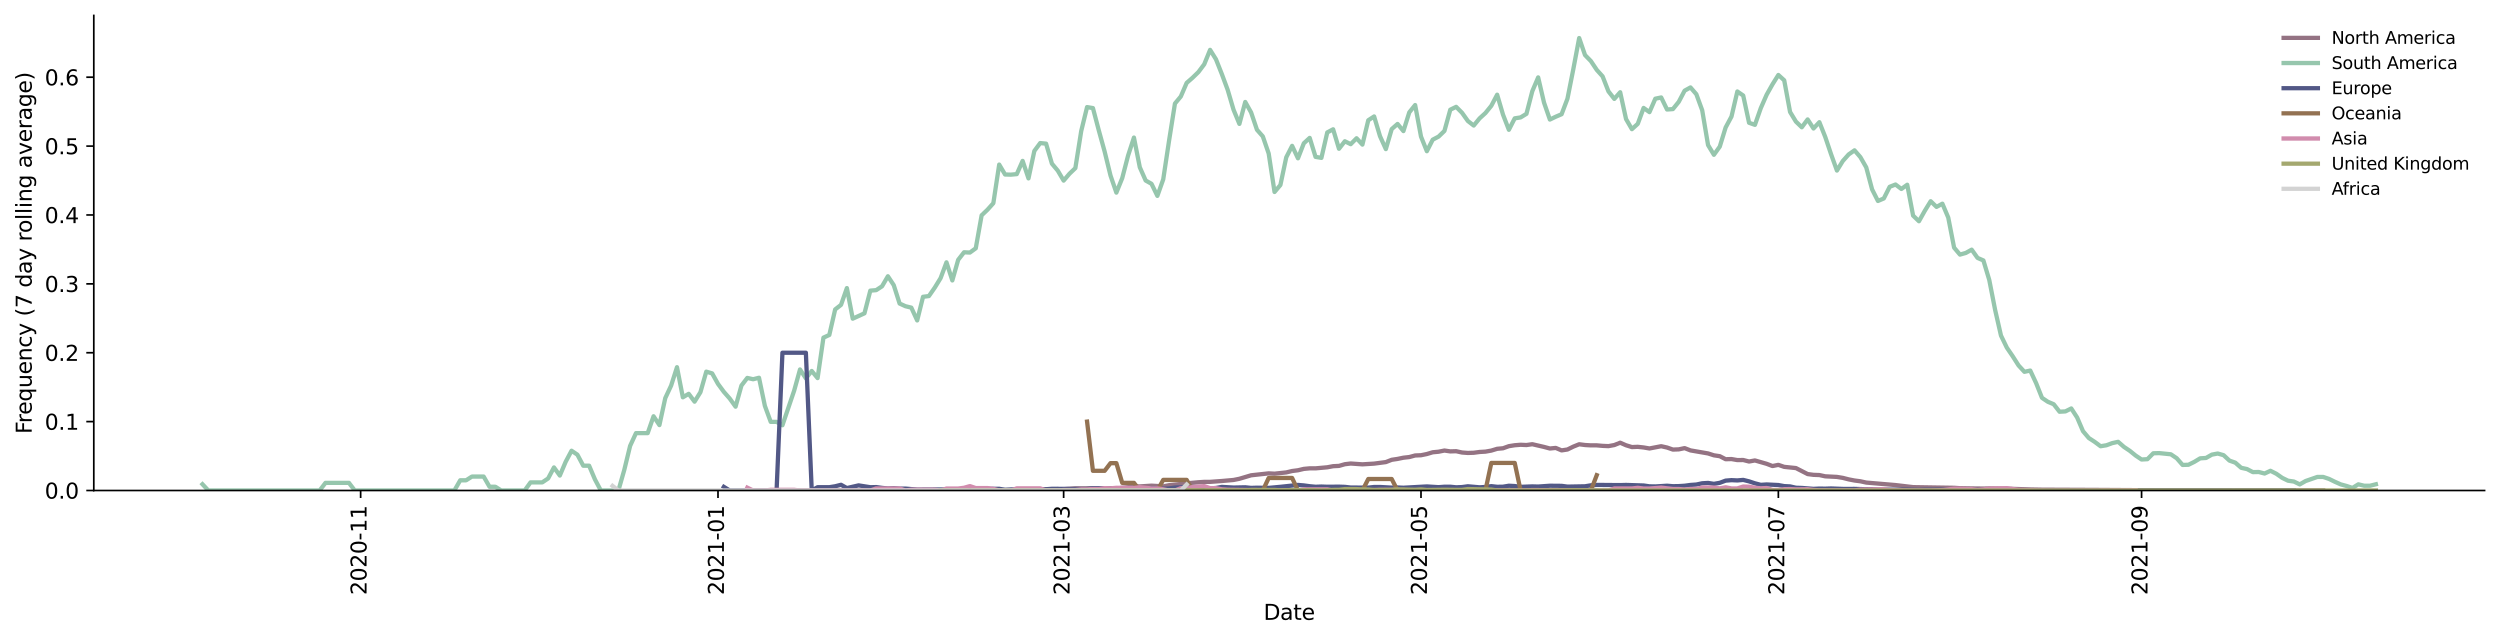 <?xml version="1.0" encoding="utf-8" standalone="no"?>
<!DOCTYPE svg PUBLIC "-//W3C//DTD SVG 1.1//EN"
  "http://www.w3.org/Graphics/SVG/1.1/DTD/svg11.dtd">
<svg height="298.621pt" version="1.1" viewBox="0 0 1166.981 298.621" width="1166.981pt" xmlns="http://www.w3.org/2000/svg" xmlns:xlink="http://www.w3.org/1999/xlink">
 <defs>
  <style type="text/css">*{stroke-linecap:butt;stroke-linejoin:round;}</style>
 </defs>
 <g id="figure_1">
  <g id="patch_1">
   <path d="M 0 298.621 
L 1166.981 298.621 
L 1166.981 0 
L 0 0 
z
" style="fill:#ffffff;"/>
  </g>
  <g id="axes_1">
   <g id="patch_2">
    <path d="M 43.781 228.96 
L 1159.781 228.96 
L 1159.781 7.2 
L 43.781 7.2 
z
" style="fill:#ffffff;"/>
   </g>
   <g id="matplotlib.axis_1">
    <g id="xtick_1">
     <g id="line2d_1">
      <defs>
       <path d="M 0 0 
L 0 3.5 
" id="md678915328" style="stroke:#000000;stroke-width:0.8;"/>
      </defs>
      <g>
       <use style="stroke:#000000;stroke-width:0.8;" x="168.343" xlink:href="#md678915328" y="228.96"/>
      </g>
     </g>
     <g id="text_1">
      <!-- 2020-11 -->
      <g transform="translate(171.103 277.743)rotate(-90)scale(0.1 -0.1)">
       <defs>
        <path d="M 1228 531 
L 3431 531 
L 3431 0 
L 469 0 
L 469 531 
Q 828 903 1448 1529 
Q 2069 2156 2228 2338 
Q 2531 2678 2651 2914 
Q 2772 3150 2772 3378 
Q 2772 3750 2511 3984 
Q 2250 4219 1831 4219 
Q 1534 4219 1204 4116 
Q 875 4013 500 3803 
L 500 4441 
Q 881 4594 1212 4672 
Q 1544 4750 1819 4750 
Q 2544 4750 2975 4387 
Q 3406 4025 3406 3419 
Q 3406 3131 3298 2873 
Q 3191 2616 2906 2266 
Q 2828 2175 2409 1742 
Q 1991 1309 1228 531 
z
" id="DejaVuSans-32" transform="scale(0.016)"/>
        <path d="M 2034 4250 
Q 1547 4250 1301 3770 
Q 1056 3291 1056 2328 
Q 1056 1369 1301 889 
Q 1547 409 2034 409 
Q 2525 409 2770 889 
Q 3016 1369 3016 2328 
Q 3016 3291 2770 3770 
Q 2525 4250 2034 4250 
z
M 2034 4750 
Q 2819 4750 3233 4129 
Q 3647 3509 3647 2328 
Q 3647 1150 3233 529 
Q 2819 -91 2034 -91 
Q 1250 -91 836 529 
Q 422 1150 422 2328 
Q 422 3509 836 4129 
Q 1250 4750 2034 4750 
z
" id="DejaVuSans-30" transform="scale(0.016)"/>
        <path d="M 313 2009 
L 1997 2009 
L 1997 1497 
L 313 1497 
L 313 2009 
z
" id="DejaVuSans-2d" transform="scale(0.016)"/>
        <path d="M 794 531 
L 1825 531 
L 1825 4091 
L 703 3866 
L 703 4441 
L 1819 4666 
L 2450 4666 
L 2450 531 
L 3481 531 
L 3481 0 
L 794 0 
L 794 531 
z
" id="DejaVuSans-31" transform="scale(0.016)"/>
       </defs>
       <use xlink:href="#DejaVuSans-32"/>
       <use x="63.623" xlink:href="#DejaVuSans-30"/>
       <use x="127.246" xlink:href="#DejaVuSans-32"/>
       <use x="190.869" xlink:href="#DejaVuSans-30"/>
       <use x="254.492" xlink:href="#DejaVuSans-2d"/>
       <use x="290.576" xlink:href="#DejaVuSans-31"/>
       <use x="354.199" xlink:href="#DejaVuSans-31"/>
      </g>
     </g>
    </g>
    <g id="xtick_2">
     <g id="line2d_2">
      <g>
       <use style="stroke:#000000;stroke-width:0.8;" x="335.155" xlink:href="#md678915328" y="228.96"/>
      </g>
     </g>
     <g id="text_2">
      <!-- 2021-01 -->
      <g transform="translate(337.915 277.743)rotate(-90)scale(0.1 -0.1)">
       <use xlink:href="#DejaVuSans-32"/>
       <use x="63.623" xlink:href="#DejaVuSans-30"/>
       <use x="127.246" xlink:href="#DejaVuSans-32"/>
       <use x="190.869" xlink:href="#DejaVuSans-31"/>
       <use x="254.492" xlink:href="#DejaVuSans-2d"/>
       <use x="290.576" xlink:href="#DejaVuSans-30"/>
       <use x="354.199" xlink:href="#DejaVuSans-31"/>
      </g>
     </g>
    </g>
    <g id="xtick_3">
     <g id="line2d_3">
      <g>
       <use style="stroke:#000000;stroke-width:0.8;" x="496.498" xlink:href="#md678915328" y="228.96"/>
      </g>
     </g>
     <g id="text_3">
      <!-- 2021-03 -->
      <g transform="translate(499.258 277.743)rotate(-90)scale(0.1 -0.1)">
       <defs>
        <path d="M 2597 2516 
Q 3050 2419 3304 2112 
Q 3559 1806 3559 1356 
Q 3559 666 3084 287 
Q 2609 -91 1734 -91 
Q 1441 -91 1130 -33 
Q 819 25 488 141 
L 488 750 
Q 750 597 1062 519 
Q 1375 441 1716 441 
Q 2309 441 2620 675 
Q 2931 909 2931 1356 
Q 2931 1769 2642 2001 
Q 2353 2234 1838 2234 
L 1294 2234 
L 1294 2753 
L 1863 2753 
Q 2328 2753 2575 2939 
Q 2822 3125 2822 3475 
Q 2822 3834 2567 4026 
Q 2313 4219 1838 4219 
Q 1578 4219 1281 4162 
Q 984 4106 628 3988 
L 628 4550 
Q 988 4650 1302 4700 
Q 1616 4750 1894 4750 
Q 2613 4750 3031 4423 
Q 3450 4097 3450 3541 
Q 3450 3153 3228 2886 
Q 3006 2619 2597 2516 
z
" id="DejaVuSans-33" transform="scale(0.016)"/>
       </defs>
       <use xlink:href="#DejaVuSans-32"/>
       <use x="63.623" xlink:href="#DejaVuSans-30"/>
       <use x="127.246" xlink:href="#DejaVuSans-32"/>
       <use x="190.869" xlink:href="#DejaVuSans-31"/>
       <use x="254.492" xlink:href="#DejaVuSans-2d"/>
       <use x="290.576" xlink:href="#DejaVuSans-30"/>
       <use x="354.199" xlink:href="#DejaVuSans-33"/>
      </g>
     </g>
    </g>
    <g id="xtick_4">
     <g id="line2d_4">
      <g>
       <use style="stroke:#000000;stroke-width:0.8;" x="663.31" xlink:href="#md678915328" y="228.96"/>
      </g>
     </g>
     <g id="text_4">
      <!-- 2021-05 -->
      <g transform="translate(666.07 277.743)rotate(-90)scale(0.1 -0.1)">
       <defs>
        <path d="M 691 4666 
L 3169 4666 
L 3169 4134 
L 1269 4134 
L 1269 2991 
Q 1406 3038 1543 3061 
Q 1681 3084 1819 3084 
Q 2600 3084 3056 2656 
Q 3513 2228 3513 1497 
Q 3513 744 3044 326 
Q 2575 -91 1722 -91 
Q 1428 -91 1123 -41 
Q 819 9 494 109 
L 494 744 
Q 775 591 1075 516 
Q 1375 441 1709 441 
Q 2250 441 2565 725 
Q 2881 1009 2881 1497 
Q 2881 1984 2565 2268 
Q 2250 2553 1709 2553 
Q 1456 2553 1204 2497 
Q 953 2441 691 2322 
L 691 4666 
z
" id="DejaVuSans-35" transform="scale(0.016)"/>
       </defs>
       <use xlink:href="#DejaVuSans-32"/>
       <use x="63.623" xlink:href="#DejaVuSans-30"/>
       <use x="127.246" xlink:href="#DejaVuSans-32"/>
       <use x="190.869" xlink:href="#DejaVuSans-31"/>
       <use x="254.492" xlink:href="#DejaVuSans-2d"/>
       <use x="290.576" xlink:href="#DejaVuSans-30"/>
       <use x="354.199" xlink:href="#DejaVuSans-35"/>
      </g>
     </g>
    </g>
    <g id="xtick_5">
     <g id="line2d_5">
      <g>
       <use style="stroke:#000000;stroke-width:0.8;" x="830.122" xlink:href="#md678915328" y="228.96"/>
      </g>
     </g>
     <g id="text_5">
      <!-- 2021-07 -->
      <g transform="translate(832.882 277.743)rotate(-90)scale(0.1 -0.1)">
       <defs>
        <path d="M 525 4666 
L 3525 4666 
L 3525 4397 
L 1831 0 
L 1172 0 
L 2766 4134 
L 525 4134 
L 525 4666 
z
" id="DejaVuSans-37" transform="scale(0.016)"/>
       </defs>
       <use xlink:href="#DejaVuSans-32"/>
       <use x="63.623" xlink:href="#DejaVuSans-30"/>
       <use x="127.246" xlink:href="#DejaVuSans-32"/>
       <use x="190.869" xlink:href="#DejaVuSans-31"/>
       <use x="254.492" xlink:href="#DejaVuSans-2d"/>
       <use x="290.576" xlink:href="#DejaVuSans-30"/>
       <use x="354.199" xlink:href="#DejaVuSans-37"/>
      </g>
     </g>
    </g>
    <g id="xtick_6">
     <g id="line2d_6">
      <g>
       <use style="stroke:#000000;stroke-width:0.8;" x="999.669" xlink:href="#md678915328" y="228.96"/>
      </g>
     </g>
     <g id="text_6">
      <!-- 2021-09 -->
      <g transform="translate(1002.428 277.743)rotate(-90)scale(0.1 -0.1)">
       <defs>
        <path d="M 703 97 
L 703 672 
Q 941 559 1184 500 
Q 1428 441 1663 441 
Q 2288 441 2617 861 
Q 2947 1281 2994 2138 
Q 2813 1869 2534 1725 
Q 2256 1581 1919 1581 
Q 1219 1581 811 2004 
Q 403 2428 403 3163 
Q 403 3881 828 4315 
Q 1253 4750 1959 4750 
Q 2769 4750 3195 4129 
Q 3622 3509 3622 2328 
Q 3622 1225 3098 567 
Q 2575 -91 1691 -91 
Q 1453 -91 1209 -44 
Q 966 3 703 97 
z
M 1959 2075 
Q 2384 2075 2632 2365 
Q 2881 2656 2881 3163 
Q 2881 3666 2632 3958 
Q 2384 4250 1959 4250 
Q 1534 4250 1286 3958 
Q 1038 3666 1038 3163 
Q 1038 2656 1286 2365 
Q 1534 2075 1959 2075 
z
" id="DejaVuSans-39" transform="scale(0.016)"/>
       </defs>
       <use xlink:href="#DejaVuSans-32"/>
       <use x="63.623" xlink:href="#DejaVuSans-30"/>
       <use x="127.246" xlink:href="#DejaVuSans-32"/>
       <use x="190.869" xlink:href="#DejaVuSans-31"/>
       <use x="254.492" xlink:href="#DejaVuSans-2d"/>
       <use x="290.576" xlink:href="#DejaVuSans-30"/>
       <use x="354.199" xlink:href="#DejaVuSans-39"/>
      </g>
     </g>
    </g>
    <g id="text_7">
     <!-- Date -->
     <g transform="translate(589.83 289.341)scale(0.1 -0.1)">
      <defs>
       <path d="M 1259 4147 
L 1259 519 
L 2022 519 
Q 2988 519 3436 956 
Q 3884 1394 3884 2338 
Q 3884 3275 3436 3711 
Q 2988 4147 2022 4147 
L 1259 4147 
z
M 628 4666 
L 1925 4666 
Q 3281 4666 3915 4102 
Q 4550 3538 4550 2338 
Q 4550 1131 3912 565 
Q 3275 0 1925 0 
L 628 0 
L 628 4666 
z
" id="DejaVuSans-44" transform="scale(0.016)"/>
       <path d="M 2194 1759 
Q 1497 1759 1228 1600 
Q 959 1441 959 1056 
Q 959 750 1161 570 
Q 1363 391 1709 391 
Q 2188 391 2477 730 
Q 2766 1069 2766 1631 
L 2766 1759 
L 2194 1759 
z
M 3341 1997 
L 3341 0 
L 2766 0 
L 2766 531 
Q 2569 213 2275 61 
Q 1981 -91 1556 -91 
Q 1019 -91 701 211 
Q 384 513 384 1019 
Q 384 1609 779 1909 
Q 1175 2209 1959 2209 
L 2766 2209 
L 2766 2266 
Q 2766 2663 2505 2880 
Q 2244 3097 1772 3097 
Q 1472 3097 1187 3025 
Q 903 2953 641 2809 
L 641 3341 
Q 956 3463 1253 3523 
Q 1550 3584 1831 3584 
Q 2591 3584 2966 3190 
Q 3341 2797 3341 1997 
z
" id="DejaVuSans-61" transform="scale(0.016)"/>
       <path d="M 1172 4494 
L 1172 3500 
L 2356 3500 
L 2356 3053 
L 1172 3053 
L 1172 1153 
Q 1172 725 1289 603 
Q 1406 481 1766 481 
L 2356 481 
L 2356 0 
L 1766 0 
Q 1100 0 847 248 
Q 594 497 594 1153 
L 594 3053 
L 172 3053 
L 172 3500 
L 594 3500 
L 594 4494 
L 1172 4494 
z
" id="DejaVuSans-74" transform="scale(0.016)"/>
       <path d="M 3597 1894 
L 3597 1613 
L 953 1613 
Q 991 1019 1311 708 
Q 1631 397 2203 397 
Q 2534 397 2845 478 
Q 3156 559 3463 722 
L 3463 178 
Q 3153 47 2828 -22 
Q 2503 -91 2169 -91 
Q 1331 -91 842 396 
Q 353 884 353 1716 
Q 353 2575 817 3079 
Q 1281 3584 2069 3584 
Q 2775 3584 3186 3129 
Q 3597 2675 3597 1894 
z
M 3022 2063 
Q 3016 2534 2758 2815 
Q 2500 3097 2075 3097 
Q 1594 3097 1305 2825 
Q 1016 2553 972 2059 
L 3022 2063 
z
" id="DejaVuSans-65" transform="scale(0.016)"/>
      </defs>
      <use xlink:href="#DejaVuSans-44"/>
      <use x="77.002" xlink:href="#DejaVuSans-61"/>
      <use x="138.281" xlink:href="#DejaVuSans-74"/>
      <use x="177.49" xlink:href="#DejaVuSans-65"/>
     </g>
    </g>
   </g>
   <g id="matplotlib.axis_2">
    <g id="ytick_1">
     <g id="line2d_7">
      <defs>
       <path d="M 0 0 
L -3.5 0 
" id="m280b6a09f1" style="stroke:#000000;stroke-width:0.8;"/>
      </defs>
      <g>
       <use style="stroke:#000000;stroke-width:0.8;" x="43.781" xlink:href="#m280b6a09f1" y="228.96"/>
      </g>
     </g>
     <g id="text_8">
      <!-- 0.0 -->
      <g transform="translate(20.878 232.759)scale(0.1 -0.1)">
       <defs>
        <path d="M 684 794 
L 1344 794 
L 1344 0 
L 684 0 
L 684 794 
z
" id="DejaVuSans-2e" transform="scale(0.016)"/>
       </defs>
       <use xlink:href="#DejaVuSans-30"/>
       <use x="63.623" xlink:href="#DejaVuSans-2e"/>
       <use x="95.41" xlink:href="#DejaVuSans-30"/>
      </g>
     </g>
    </g>
    <g id="ytick_2">
     <g id="line2d_8">
      <g>
       <use style="stroke:#000000;stroke-width:0.8;" x="43.781" xlink:href="#m280b6a09f1" y="196.807"/>
      </g>
     </g>
     <g id="text_9">
      <!-- 0.1 -->
      <g transform="translate(20.878 200.607)scale(0.1 -0.1)">
       <use xlink:href="#DejaVuSans-30"/>
       <use x="63.623" xlink:href="#DejaVuSans-2e"/>
       <use x="95.41" xlink:href="#DejaVuSans-31"/>
      </g>
     </g>
    </g>
    <g id="ytick_3">
     <g id="line2d_9">
      <g>
       <use style="stroke:#000000;stroke-width:0.8;" x="43.781" xlink:href="#m280b6a09f1" y="164.655"/>
      </g>
     </g>
     <g id="text_10">
      <!-- 0.2 -->
      <g transform="translate(20.878 168.454)scale(0.1 -0.1)">
       <use xlink:href="#DejaVuSans-30"/>
       <use x="63.623" xlink:href="#DejaVuSans-2e"/>
       <use x="95.41" xlink:href="#DejaVuSans-32"/>
      </g>
     </g>
    </g>
    <g id="ytick_4">
     <g id="line2d_10">
      <g>
       <use style="stroke:#000000;stroke-width:0.8;" x="43.781" xlink:href="#m280b6a09f1" y="132.502"/>
      </g>
     </g>
     <g id="text_11">
      <!-- 0.3 -->
      <g transform="translate(20.878 136.302)scale(0.1 -0.1)">
       <use xlink:href="#DejaVuSans-30"/>
       <use x="63.623" xlink:href="#DejaVuSans-2e"/>
       <use x="95.41" xlink:href="#DejaVuSans-33"/>
      </g>
     </g>
    </g>
    <g id="ytick_5">
     <g id="line2d_11">
      <g>
       <use style="stroke:#000000;stroke-width:0.8;" x="43.781" xlink:href="#m280b6a09f1" y="100.35"/>
      </g>
     </g>
     <g id="text_12">
      <!-- 0.4 -->
      <g transform="translate(20.878 104.149)scale(0.1 -0.1)">
       <defs>
        <path d="M 2419 4116 
L 825 1625 
L 2419 1625 
L 2419 4116 
z
M 2253 4666 
L 3047 4666 
L 3047 1625 
L 3713 1625 
L 3713 1100 
L 3047 1100 
L 3047 0 
L 2419 0 
L 2419 1100 
L 313 1100 
L 313 1709 
L 2253 4666 
z
" id="DejaVuSans-34" transform="scale(0.016)"/>
       </defs>
       <use xlink:href="#DejaVuSans-30"/>
       <use x="63.623" xlink:href="#DejaVuSans-2e"/>
       <use x="95.41" xlink:href="#DejaVuSans-34"/>
      </g>
     </g>
    </g>
    <g id="ytick_6">
     <g id="line2d_12">
      <g>
       <use style="stroke:#000000;stroke-width:0.8;" x="43.781" xlink:href="#m280b6a09f1" y="68.197"/>
      </g>
     </g>
     <g id="text_13">
      <!-- 0.5 -->
      <g transform="translate(20.878 71.997)scale(0.1 -0.1)">
       <use xlink:href="#DejaVuSans-30"/>
       <use x="63.623" xlink:href="#DejaVuSans-2e"/>
       <use x="95.41" xlink:href="#DejaVuSans-35"/>
      </g>
     </g>
    </g>
    <g id="ytick_7">
     <g id="line2d_13">
      <g>
       <use style="stroke:#000000;stroke-width:0.8;" x="43.781" xlink:href="#m280b6a09f1" y="36.045"/>
      </g>
     </g>
     <g id="text_14">
      <!-- 0.6 -->
      <g transform="translate(20.878 39.844)scale(0.1 -0.1)">
       <defs>
        <path d="M 2113 2584 
Q 1688 2584 1439 2293 
Q 1191 2003 1191 1497 
Q 1191 994 1439 701 
Q 1688 409 2113 409 
Q 2538 409 2786 701 
Q 3034 994 3034 1497 
Q 3034 2003 2786 2293 
Q 2538 2584 2113 2584 
z
M 3366 4563 
L 3366 3988 
Q 3128 4100 2886 4159 
Q 2644 4219 2406 4219 
Q 1781 4219 1451 3797 
Q 1122 3375 1075 2522 
Q 1259 2794 1537 2939 
Q 1816 3084 2150 3084 
Q 2853 3084 3261 2657 
Q 3669 2231 3669 1497 
Q 3669 778 3244 343 
Q 2819 -91 2113 -91 
Q 1303 -91 875 529 
Q 447 1150 447 2328 
Q 447 3434 972 4092 
Q 1497 4750 2381 4750 
Q 2619 4750 2861 4703 
Q 3103 4656 3366 4563 
z
" id="DejaVuSans-36" transform="scale(0.016)"/>
       </defs>
       <use xlink:href="#DejaVuSans-30"/>
       <use x="63.623" xlink:href="#DejaVuSans-2e"/>
       <use x="95.41" xlink:href="#DejaVuSans-36"/>
      </g>
     </g>
    </g>
    <g id="text_15">
     <!-- Frequency (7 day rolling average) -->
     <g transform="translate(14.798 202.529)rotate(-90)scale(0.1 -0.1)">
      <defs>
       <path d="M 628 4666 
L 3309 4666 
L 3309 4134 
L 1259 4134 
L 1259 2759 
L 3109 2759 
L 3109 2228 
L 1259 2228 
L 1259 0 
L 628 0 
L 628 4666 
z
" id="DejaVuSans-46" transform="scale(0.016)"/>
       <path d="M 2631 2963 
Q 2534 3019 2420 3045 
Q 2306 3072 2169 3072 
Q 1681 3072 1420 2755 
Q 1159 2438 1159 1844 
L 1159 0 
L 581 0 
L 581 3500 
L 1159 3500 
L 1159 2956 
Q 1341 3275 1631 3429 
Q 1922 3584 2338 3584 
Q 2397 3584 2469 3576 
Q 2541 3569 2628 3553 
L 2631 2963 
z
" id="DejaVuSans-72" transform="scale(0.016)"/>
       <path d="M 947 1747 
Q 947 1113 1208 752 
Q 1469 391 1925 391 
Q 2381 391 2643 752 
Q 2906 1113 2906 1747 
Q 2906 2381 2643 2742 
Q 2381 3103 1925 3103 
Q 1469 3103 1208 2742 
Q 947 2381 947 1747 
z
M 2906 525 
Q 2725 213 2448 61 
Q 2172 -91 1784 -91 
Q 1150 -91 751 415 
Q 353 922 353 1747 
Q 353 2572 751 3078 
Q 1150 3584 1784 3584 
Q 2172 3584 2448 3432 
Q 2725 3281 2906 2969 
L 2906 3500 
L 3481 3500 
L 3481 -1331 
L 2906 -1331 
L 2906 525 
z
" id="DejaVuSans-71" transform="scale(0.016)"/>
       <path d="M 544 1381 
L 544 3500 
L 1119 3500 
L 1119 1403 
Q 1119 906 1312 657 
Q 1506 409 1894 409 
Q 2359 409 2629 706 
Q 2900 1003 2900 1516 
L 2900 3500 
L 3475 3500 
L 3475 0 
L 2900 0 
L 2900 538 
Q 2691 219 2414 64 
Q 2138 -91 1772 -91 
Q 1169 -91 856 284 
Q 544 659 544 1381 
z
M 1991 3584 
L 1991 3584 
z
" id="DejaVuSans-75" transform="scale(0.016)"/>
       <path d="M 3513 2113 
L 3513 0 
L 2938 0 
L 2938 2094 
Q 2938 2591 2744 2837 
Q 2550 3084 2163 3084 
Q 1697 3084 1428 2787 
Q 1159 2491 1159 1978 
L 1159 0 
L 581 0 
L 581 3500 
L 1159 3500 
L 1159 2956 
Q 1366 3272 1645 3428 
Q 1925 3584 2291 3584 
Q 2894 3584 3203 3211 
Q 3513 2838 3513 2113 
z
" id="DejaVuSans-6e" transform="scale(0.016)"/>
       <path d="M 3122 3366 
L 3122 2828 
Q 2878 2963 2633 3030 
Q 2388 3097 2138 3097 
Q 1578 3097 1268 2742 
Q 959 2388 959 1747 
Q 959 1106 1268 751 
Q 1578 397 2138 397 
Q 2388 397 2633 464 
Q 2878 531 3122 666 
L 3122 134 
Q 2881 22 2623 -34 
Q 2366 -91 2075 -91 
Q 1284 -91 818 406 
Q 353 903 353 1747 
Q 353 2603 823 3093 
Q 1294 3584 2113 3584 
Q 2378 3584 2631 3529 
Q 2884 3475 3122 3366 
z
" id="DejaVuSans-63" transform="scale(0.016)"/>
       <path d="M 2059 -325 
Q 1816 -950 1584 -1140 
Q 1353 -1331 966 -1331 
L 506 -1331 
L 506 -850 
L 844 -850 
Q 1081 -850 1212 -737 
Q 1344 -625 1503 -206 
L 1606 56 
L 191 3500 
L 800 3500 
L 1894 763 
L 2988 3500 
L 3597 3500 
L 2059 -325 
z
" id="DejaVuSans-79" transform="scale(0.016)"/>
       <path id="DejaVuSans-20" transform="scale(0.016)"/>
       <path d="M 1984 4856 
Q 1566 4138 1362 3434 
Q 1159 2731 1159 2009 
Q 1159 1288 1364 580 
Q 1569 -128 1984 -844 
L 1484 -844 
Q 1016 -109 783 600 
Q 550 1309 550 2009 
Q 550 2706 781 3412 
Q 1013 4119 1484 4856 
L 1984 4856 
z
" id="DejaVuSans-28" transform="scale(0.016)"/>
       <path d="M 2906 2969 
L 2906 4863 
L 3481 4863 
L 3481 0 
L 2906 0 
L 2906 525 
Q 2725 213 2448 61 
Q 2172 -91 1784 -91 
Q 1150 -91 751 415 
Q 353 922 353 1747 
Q 353 2572 751 3078 
Q 1150 3584 1784 3584 
Q 2172 3584 2448 3432 
Q 2725 3281 2906 2969 
z
M 947 1747 
Q 947 1113 1208 752 
Q 1469 391 1925 391 
Q 2381 391 2643 752 
Q 2906 1113 2906 1747 
Q 2906 2381 2643 2742 
Q 2381 3103 1925 3103 
Q 1469 3103 1208 2742 
Q 947 2381 947 1747 
z
" id="DejaVuSans-64" transform="scale(0.016)"/>
       <path d="M 1959 3097 
Q 1497 3097 1228 2736 
Q 959 2375 959 1747 
Q 959 1119 1226 758 
Q 1494 397 1959 397 
Q 2419 397 2687 759 
Q 2956 1122 2956 1747 
Q 2956 2369 2687 2733 
Q 2419 3097 1959 3097 
z
M 1959 3584 
Q 2709 3584 3137 3096 
Q 3566 2609 3566 1747 
Q 3566 888 3137 398 
Q 2709 -91 1959 -91 
Q 1206 -91 779 398 
Q 353 888 353 1747 
Q 353 2609 779 3096 
Q 1206 3584 1959 3584 
z
" id="DejaVuSans-6f" transform="scale(0.016)"/>
       <path d="M 603 4863 
L 1178 4863 
L 1178 0 
L 603 0 
L 603 4863 
z
" id="DejaVuSans-6c" transform="scale(0.016)"/>
       <path d="M 603 3500 
L 1178 3500 
L 1178 0 
L 603 0 
L 603 3500 
z
M 603 4863 
L 1178 4863 
L 1178 4134 
L 603 4134 
L 603 4863 
z
" id="DejaVuSans-69" transform="scale(0.016)"/>
       <path d="M 2906 1791 
Q 2906 2416 2648 2759 
Q 2391 3103 1925 3103 
Q 1463 3103 1205 2759 
Q 947 2416 947 1791 
Q 947 1169 1205 825 
Q 1463 481 1925 481 
Q 2391 481 2648 825 
Q 2906 1169 2906 1791 
z
M 3481 434 
Q 3481 -459 3084 -895 
Q 2688 -1331 1869 -1331 
Q 1566 -1331 1297 -1286 
Q 1028 -1241 775 -1147 
L 775 -588 
Q 1028 -725 1275 -790 
Q 1522 -856 1778 -856 
Q 2344 -856 2625 -561 
Q 2906 -266 2906 331 
L 2906 616 
Q 2728 306 2450 153 
Q 2172 0 1784 0 
Q 1141 0 747 490 
Q 353 981 353 1791 
Q 353 2603 747 3093 
Q 1141 3584 1784 3584 
Q 2172 3584 2450 3431 
Q 2728 3278 2906 2969 
L 2906 3500 
L 3481 3500 
L 3481 434 
z
" id="DejaVuSans-67" transform="scale(0.016)"/>
       <path d="M 191 3500 
L 800 3500 
L 1894 563 
L 2988 3500 
L 3597 3500 
L 2284 0 
L 1503 0 
L 191 3500 
z
" id="DejaVuSans-76" transform="scale(0.016)"/>
       <path d="M 513 4856 
L 1013 4856 
Q 1481 4119 1714 3412 
Q 1947 2706 1947 2009 
Q 1947 1309 1714 600 
Q 1481 -109 1013 -844 
L 513 -844 
Q 928 -128 1133 580 
Q 1338 1288 1338 2009 
Q 1338 2731 1133 3434 
Q 928 4138 513 4856 
z
" id="DejaVuSans-29" transform="scale(0.016)"/>
      </defs>
      <use xlink:href="#DejaVuSans-46"/>
      <use x="50.27" xlink:href="#DejaVuSans-72"/>
      <use x="89.133" xlink:href="#DejaVuSans-65"/>
      <use x="150.656" xlink:href="#DejaVuSans-71"/>
      <use x="214.133" xlink:href="#DejaVuSans-75"/>
      <use x="277.512" xlink:href="#DejaVuSans-65"/>
      <use x="339.035" xlink:href="#DejaVuSans-6e"/>
      <use x="402.414" xlink:href="#DejaVuSans-63"/>
      <use x="457.395" xlink:href="#DejaVuSans-79"/>
      <use x="516.574" xlink:href="#DejaVuSans-20"/>
      <use x="548.361" xlink:href="#DejaVuSans-28"/>
      <use x="587.375" xlink:href="#DejaVuSans-37"/>
      <use x="650.998" xlink:href="#DejaVuSans-20"/>
      <use x="682.785" xlink:href="#DejaVuSans-64"/>
      <use x="746.262" xlink:href="#DejaVuSans-61"/>
      <use x="807.541" xlink:href="#DejaVuSans-79"/>
      <use x="866.721" xlink:href="#DejaVuSans-20"/>
      <use x="898.508" xlink:href="#DejaVuSans-72"/>
      <use x="937.371" xlink:href="#DejaVuSans-6f"/>
      <use x="998.553" xlink:href="#DejaVuSans-6c"/>
      <use x="1026.336" xlink:href="#DejaVuSans-6c"/>
      <use x="1054.119" xlink:href="#DejaVuSans-69"/>
      <use x="1081.902" xlink:href="#DejaVuSans-6e"/>
      <use x="1145.281" xlink:href="#DejaVuSans-67"/>
      <use x="1208.758" xlink:href="#DejaVuSans-20"/>
      <use x="1240.545" xlink:href="#DejaVuSans-61"/>
      <use x="1301.824" xlink:href="#DejaVuSans-76"/>
      <use x="1361.004" xlink:href="#DejaVuSans-65"/>
      <use x="1422.527" xlink:href="#DejaVuSans-72"/>
      <use x="1463.641" xlink:href="#DejaVuSans-61"/>
      <use x="1524.92" xlink:href="#DejaVuSans-67"/>
      <use x="1588.396" xlink:href="#DejaVuSans-65"/>
      <use x="1649.92" xlink:href="#DejaVuSans-29"/>
     </g>
    </g>
   </g>
   <g id="line2d_14">
    <path clip-path="url(#pdae4ab37bc)" d="M 367.971 228.873 
L 376.175 228.96 
L 381.644 228.865 
L 389.848 228.805 
L 395.317 228.9 
L 406.256 228.935 
L 417.194 228.911 
L 428.133 228.937 
L 450.01 228.807 
L 455.479 228.847 
L 460.948 228.811 
L 480.09 228.725 
L 485.56 228.494 
L 491.029 228.43 
L 493.764 228.302 
L 496.498 228.353 
L 501.967 227.949 
L 510.171 227.932 
L 515.641 228.137 
L 518.375 227.995 
L 521.11 227.996 
L 526.579 227.407 
L 529.314 226.985 
L 532.048 227.054 
L 537.518 226.703 
L 542.987 227.022 
L 545.721 226.49 
L 553.925 225.625 
L 559.395 225.112 
L 562.129 224.938 
L 564.864 224.931 
L 570.333 224.529 
L 575.802 224.045 
L 578.537 223.495 
L 584.006 221.863 
L 592.21 220.964 
L 594.945 221.11 
L 600.414 220.522 
L 603.149 219.868 
L 605.883 219.519 
L 608.618 218.875 
L 611.352 218.618 
L 614.087 218.623 
L 619.556 218.13 
L 622.291 217.615 
L 625.026 217.479 
L 627.76 216.697 
L 630.495 216.365 
L 635.964 216.749 
L 641.433 216.413 
L 646.903 215.696 
L 649.637 214.631 
L 652.372 214.22 
L 655.106 213.655 
L 657.841 213.35 
L 660.576 212.611 
L 663.31 212.498 
L 666.045 211.938 
L 668.78 211.117 
L 671.514 210.86 
L 674.249 210.304 
L 676.983 210.706 
L 679.718 210.624 
L 682.453 211.225 
L 685.187 211.433 
L 687.922 211.344 
L 690.657 210.98 
L 693.391 210.821 
L 696.126 210.33 
L 698.86 209.503 
L 701.595 209.247 
L 704.33 208.27 
L 707.064 207.836 
L 709.799 207.617 
L 712.534 207.74 
L 715.268 207.357 
L 720.737 208.624 
L 723.472 209.357 
L 726.207 209.091 
L 728.941 210.242 
L 731.676 209.823 
L 734.411 208.482 
L 737.145 207.376 
L 739.88 207.732 
L 742.614 207.891 
L 745.349 207.886 
L 748.084 208.13 
L 750.818 208.249 
L 753.553 207.742 
L 756.287 206.65 
L 759.022 207.849 
L 761.757 208.689 
L 764.491 208.575 
L 767.226 208.872 
L 769.961 209.342 
L 775.43 208.289 
L 778.164 208.903 
L 780.899 209.857 
L 783.634 209.758 
L 786.368 209.182 
L 789.103 210.244 
L 797.307 211.661 
L 800.041 212.54 
L 802.776 212.948 
L 805.511 214.358 
L 808.245 214.285 
L 810.98 214.762 
L 813.715 214.732 
L 816.449 215.431 
L 819.184 214.934 
L 824.653 216.505 
L 827.388 217.546 
L 830.122 216.992 
L 832.857 217.926 
L 838.326 218.494 
L 843.795 221.293 
L 846.53 221.651 
L 849.265 221.75 
L 851.999 222.342 
L 857.469 222.62 
L 860.203 223.07 
L 862.938 223.766 
L 865.672 224.299 
L 868.407 224.656 
L 871.142 225.262 
L 884.815 226.425 
L 893.019 227.39 
L 912.161 227.699 
L 914.896 227.884 
L 920.365 227.987 
L 925.834 228.05 
L 928.569 227.992 
L 934.038 228.086 
L 939.507 228.192 
L 947.711 228.465 
L 953.18 228.566 
L 977.792 228.674 
L 1010.608 228.873 
L 1024.281 228.861 
L 1040.688 228.913 
L 1048.892 228.884 
L 1084.442 228.877 
L 1084.442 228.877 
" style="fill:none;stroke:#947383;stroke-linecap:square;stroke-width:2;"/>
   </g>
   <g id="line2d_15">
    <path clip-path="url(#pdae4ab37bc)" d="M 94.509 226.037 
L 97.243 228.96 
L 149.201 228.96 
L 151.936 225.387 
L 162.874 225.387 
L 165.609 228.96 
L 212.097 228.96 
L 214.832 224.197 
L 217.567 224.197 
L 220.301 222.459 
L 225.77 222.459 
L 228.505 227.222 
L 231.24 227.222 
L 233.974 228.96 
L 244.913 228.96 
L 247.647 225.177 
L 253.117 225.177 
L 255.851 223.34 
L 258.586 218.196 
L 261.321 221.978 
L 264.055 215.548 
L 266.79 210.403 
L 269.524 212.241 
L 272.259 217.385 
L 274.994 217.385 
L 277.728 223.816 
L 280.463 228.96 
L 288.667 228.96 
L 291.401 219.383 
L 294.136 208.129 
L 296.871 202.175 
L 302.34 202.175 
L 305.075 194.314 
L 307.809 198.422 
L 310.544 185.827 
L 313.278 179.981 
L 316.013 171.407 
L 318.748 185.461 
L 321.482 183.837 
L 324.217 187.487 
L 326.952 183.081 
L 329.686 173.482 
L 332.421 174.294 
L 335.155 179.205 
L 337.89 182.921 
L 340.625 186.028 
L 343.359 189.827 
L 346.094 179.977 
L 348.829 176.415 
L 351.563 177.028 
L 354.298 176.331 
L 357.032 189.444 
L 359.767 196.92 
L 362.502 196.92 
L 365.236 198.502 
L 370.706 182.354 
L 373.44 172.461 
L 376.175 176.625 
L 378.909 173.167 
L 381.644 176.485 
L 384.379 157.603 
L 387.113 156.367 
L 389.848 144.44 
L 392.583 142.31 
L 395.317 134.48 
L 398.052 148.751 
L 403.521 146.257 
L 406.256 135.67 
L 408.99 135.435 
L 411.725 133.645 
L 414.46 128.96 
L 417.194 133.103 
L 419.929 141.687 
L 422.663 142.938 
L 425.398 143.604 
L 428.133 149.575 
L 430.867 138.541 
L 433.602 138.197 
L 436.337 134.267 
L 439.071 129.808 
L 441.806 122.459 
L 444.54 130.903 
L 447.275 121.277 
L 450.01 117.765 
L 452.744 117.892 
L 455.479 115.895 
L 458.213 100.515 
L 460.948 97.901 
L 463.683 94.851 
L 466.417 76.822 
L 469.152 81.452 
L 471.887 81.528 
L 474.621 81.274 
L 477.356 75.102 
L 480.09 83.268 
L 482.825 70.463 
L 485.56 66.784 
L 488.294 67.052 
L 491.029 76.399 
L 493.764 79.659 
L 496.498 84.301 
L 499.233 81.089 
L 501.967 78.467 
L 504.702 61.179 
L 507.437 49.99 
L 510.171 50.457 
L 512.906 60.85 
L 515.641 70.766 
L 518.375 81.937 
L 521.11 89.906 
L 523.844 83.16 
L 526.579 72.625 
L 529.314 64.217 
L 532.048 78.081 
L 534.783 84.264 
L 537.518 85.8 
L 540.252 91.431 
L 542.987 83.721 
L 545.721 65.594 
L 548.456 48.334 
L 551.191 45.042 
L 553.925 38.696 
L 556.66 36.308 
L 559.395 33.651 
L 562.129 30 
L 564.864 23.277 
L 567.598 27.658 
L 570.333 34.551 
L 573.068 41.935 
L 575.802 51.203 
L 578.537 57.83 
L 581.272 47.601 
L 584.006 52.486 
L 586.741 60.574 
L 589.475 63.677 
L 592.21 71.654 
L 594.945 89.605 
L 597.679 86.362 
L 600.414 73.438 
L 603.149 68.086 
L 605.883 73.898 
L 608.618 66.879 
L 611.352 64.37 
L 614.087 73.228 
L 616.822 73.692 
L 619.556 61.817 
L 622.291 60.354 
L 625.026 69.445 
L 627.76 65.947 
L 630.495 67.299 
L 633.229 64.54 
L 635.964 67.491 
L 638.699 56.139 
L 641.433 54.359 
L 644.168 63.554 
L 646.903 69.599 
L 649.637 60.254 
L 652.372 57.864 
L 655.106 61.187 
L 657.841 52.445 
L 660.576 49.042 
L 663.31 63.748 
L 666.045 70.578 
L 668.78 65.204 
L 671.514 63.769 
L 674.249 61.118 
L 676.983 51.207 
L 679.718 49.879 
L 682.453 52.631 
L 685.187 56.48 
L 687.922 58.602 
L 690.657 55.256 
L 693.391 52.76 
L 696.126 49.395 
L 698.86 44.205 
L 701.595 53.515 
L 704.33 60.582 
L 707.064 55.243 
L 709.799 54.81 
L 712.534 53.137 
L 715.268 42.566 
L 718.003 36.135 
L 720.737 47.905 
L 723.472 55.806 
L 726.207 54.485 
L 728.941 53.321 
L 731.676 46.085 
L 734.411 32.285 
L 737.145 17.76 
L 739.88 25.72 
L 742.614 28.513 
L 745.349 32.613 
L 748.084 35.654 
L 750.818 42.66 
L 753.553 46.163 
L 756.287 43.055 
L 759.022 55.567 
L 761.757 60.292 
L 764.491 57.812 
L 767.226 50.391 
L 769.961 52.336 
L 772.695 46.069 
L 775.43 45.496 
L 778.164 51.12 
L 780.899 50.916 
L 783.634 47.527 
L 786.368 42.324 
L 789.103 40.816 
L 791.838 43.981 
L 794.572 51.468 
L 797.307 67.714 
L 800.041 72.25 
L 802.776 68.438 
L 805.511 59.513 
L 808.245 54.4 
L 810.98 42.705 
L 813.715 44.594 
L 816.449 57.308 
L 819.184 58.274 
L 821.918 50.484 
L 824.653 44.227 
L 827.388 39.36 
L 830.122 34.999 
L 832.857 37.484 
L 835.592 52.264 
L 838.326 56.768 
L 841.061 59.404 
L 843.795 55.752 
L 846.53 59.98 
L 849.265 57.033 
L 851.999 63.89 
L 854.734 72.001 
L 857.469 79.611 
L 860.203 75.157 
L 862.938 72.09 
L 865.672 70.18 
L 868.407 73.346 
L 871.142 78.13 
L 873.876 88.398 
L 876.611 93.808 
L 879.346 92.635 
L 882.08 87.2 
L 884.815 86.132 
L 887.549 88.208 
L 890.284 86.241 
L 893.019 100.641 
L 895.753 103.275 
L 898.488 98.391 
L 901.223 93.934 
L 903.957 96.573 
L 906.692 95.084 
L 909.426 101.552 
L 912.161 115.602 
L 914.896 118.843 
L 917.63 118.068 
L 920.365 116.545 
L 923.1 120.386 
L 925.834 121.574 
L 928.569 130.669 
L 931.303 144.638 
L 934.038 156.633 
L 936.773 162.276 
L 939.507 166.286 
L 942.242 170.582 
L 944.977 173.558 
L 947.711 172.974 
L 950.446 178.843 
L 953.18 185.701 
L 955.915 187.541 
L 958.65 188.692 
L 961.384 192.197 
L 964.119 192.038 
L 966.854 190.668 
L 969.588 194.881 
L 972.323 201.258 
L 975.057 204.481 
L 977.792 206.262 
L 980.527 208.299 
L 983.261 207.845 
L 985.996 206.839 
L 988.731 206.239 
L 991.465 208.622 
L 994.2 210.459 
L 996.934 212.671 
L 999.669 214.493 
L 1002.404 214.34 
L 1005.138 211.588 
L 1007.873 211.507 
L 1013.342 212.061 
L 1016.077 213.91 
L 1018.811 217.027 
L 1021.546 216.95 
L 1024.281 215.601 
L 1027.015 213.947 
L 1029.75 213.775 
L 1032.485 212.218 
L 1035.219 211.702 
L 1037.954 212.475 
L 1040.688 215.004 
L 1043.423 215.966 
L 1046.158 218.363 
L 1048.892 218.959 
L 1051.627 220.382 
L 1054.361 220.325 
L 1057.096 221.041 
L 1059.831 219.764 
L 1062.565 221.137 
L 1065.3 223.054 
L 1068.035 224.391 
L 1070.769 224.779 
L 1073.504 226.108 
L 1076.238 224.539 
L 1081.708 222.639 
L 1084.442 222.633 
L 1087.177 223.556 
L 1089.912 224.896 
L 1092.646 226.109 
L 1095.381 226.853 
L 1098.115 227.771 
L 1100.85 226.079 
L 1103.585 226.732 
L 1106.319 226.732 
L 1109.054 226.054 
L 1109.054 226.054 
" style="fill:none;stroke:#96c6ad;stroke-linecap:square;stroke-width:2;"/>
   </g>
   <g id="line2d_16">
    <path clip-path="url(#pdae4ab37bc)" d="M 337.89 227.268 
L 340.625 228.96 
L 362.502 228.96 
L 365.236 164.655 
L 376.175 164.655 
L 378.909 228.96 
L 381.644 227.429 
L 387.113 227.429 
L 389.848 226.988 
L 392.583 226.297 
L 395.317 227.828 
L 400.786 226.574 
L 406.256 227.436 
L 408.99 227.369 
L 411.725 227.75 
L 414.46 228.016 
L 417.194 227.884 
L 419.929 228.099 
L 422.663 228.069 
L 428.133 228.544 
L 441.806 228.46 
L 447.275 228.509 
L 450.01 228.407 
L 452.744 228.55 
L 455.479 228.104 
L 460.948 228.199 
L 466.417 228.164 
L 469.152 228.63 
L 471.887 228.469 
L 485.56 228.31 
L 488.294 228.364 
L 491.029 228.168 
L 507.437 228.273 
L 510.171 227.896 
L 515.641 227.891 
L 518.375 228.03 
L 521.11 228 
L 523.844 228.301 
L 526.579 228.296 
L 532.048 228 
L 534.783 227.989 
L 537.518 227.847 
L 542.987 228.129 
L 545.721 228.008 
L 548.456 227.579 
L 553.925 227.399 
L 559.395 227.362 
L 564.864 227.96 
L 567.598 227.79 
L 570.333 227.286 
L 575.802 227.586 
L 581.272 227.469 
L 584.006 227.753 
L 586.741 227.656 
L 592.21 227.745 
L 597.679 227.248 
L 605.883 226.365 
L 608.618 226.592 
L 611.352 226.965 
L 614.087 227.221 
L 616.822 227.118 
L 619.556 227.219 
L 625.026 227.174 
L 627.76 227.268 
L 630.495 227.579 
L 638.699 227.621 
L 641.433 227.329 
L 644.168 227.318 
L 649.637 227.627 
L 652.372 227.549 
L 655.106 227.675 
L 666.045 227.07 
L 671.514 227.411 
L 674.249 227.208 
L 676.983 227.203 
L 679.718 227.477 
L 682.453 227.367 
L 685.187 226.998 
L 690.657 227.477 
L 693.391 227.314 
L 696.126 226.934 
L 698.86 227.239 
L 701.595 227.19 
L 704.33 226.741 
L 707.064 226.889 
L 709.799 227.26 
L 715.268 227.052 
L 718.003 227.128 
L 723.472 226.74 
L 728.941 226.794 
L 731.676 227.157 
L 739.88 227.002 
L 742.614 226.543 
L 745.349 226.352 
L 756.287 226.445 
L 759.022 226.369 
L 767.226 226.625 
L 769.961 227.019 
L 772.695 227.071 
L 778.164 226.735 
L 780.899 226.962 
L 783.634 226.911 
L 786.368 226.742 
L 789.103 226.37 
L 791.838 226.181 
L 794.572 225.595 
L 797.307 225.436 
L 800.041 225.86 
L 802.776 225.381 
L 805.511 224.356 
L 808.245 224.134 
L 810.98 224.261 
L 813.715 224.019 
L 816.449 224.701 
L 819.184 225.61 
L 821.918 226.321 
L 824.653 226.146 
L 830.122 226.413 
L 832.857 226.915 
L 835.592 227.053 
L 838.326 227.675 
L 841.061 227.77 
L 846.53 228.197 
L 849.265 228.066 
L 851.999 228.11 
L 854.734 228.014 
L 860.203 228.221 
L 865.672 228.218 
L 871.142 228.368 
L 873.876 228.364 
L 876.611 228.536 
L 890.284 228.553 
L 895.753 228.673 
L 898.488 228.573 
L 903.957 228.558 
L 909.426 228.505 
L 912.161 228.539 
L 914.896 228.418 
L 920.365 228.544 
L 925.834 228.685 
L 928.569 228.848 
L 934.038 228.864 
L 944.977 228.896 
L 1070.769 228.945 
L 1070.769 228.945 
" style="fill:none;stroke:#525886;stroke-linecap:square;stroke-width:2;"/>
   </g>
   <g id="line2d_17">
    <path clip-path="url(#pdae4ab37bc)" d="M 507.437 196.807 
L 510.171 219.774 
L 512.906 219.774 
L 515.641 219.774 
L 518.375 216.201 
L 521.11 216.201 
L 523.844 225.387 
L 526.579 225.387 
L 529.314 225.387 
L 532.048 228.96 
L 534.783 228.96 
L 537.518 228.96 
L 540.252 228.96 
L 542.987 224.013 
L 545.721 224.013 
L 548.456 224.013 
L 551.191 224.013 
L 553.925 224.013 
L 556.66 228.96 
L 559.395 228.96 
L 562.129 228.96 
L 564.864 228.96 
L 567.598 228.96 
L 570.333 228.96 
L 573.068 228.96 
L 575.802 228.96 
L 578.537 228.96 
L 581.272 228.96 
L 584.006 228.96 
L 586.741 228.96 
L 589.475 228.96 
L 592.21 223.114 
L 594.945 223.114 
L 597.679 223.114 
L 600.414 223.114 
L 603.149 223.114 
L 605.883 228.96 
L 608.618 228.96 
L 611.352 228.96 
L 614.087 228.96 
L 616.822 228.96 
L 619.556 228.96 
L 622.291 228.96 
L 625.026 228.96 
L 627.76 228.96 
L 630.495 228.96 
L 633.229 228.96 
L 635.964 228.96 
L 638.699 223.601 
L 641.433 223.601 
L 644.168 223.601 
L 646.903 223.601 
L 649.637 223.601 
L 652.372 228.96 
L 655.106 228.96 
L 657.841 228.96 
L 660.576 228.96 
L 663.31 228.96 
L 666.045 228.96 
L 668.78 228.96 
L 671.514 228.96 
L 674.249 228.96 
L 676.983 228.96 
L 679.718 228.96 
L 682.453 228.96 
L 685.187 228.96 
L 687.922 228.96 
L 690.657 228.96 
L 693.391 228.96 
L 696.126 216.099 
L 698.86 216.099 
L 701.595 216.099 
L 704.33 216.099 
L 707.064 216.099 
L 709.799 228.96 
L 712.534 228.96 
L 715.268 228.96 
L 718.003 228.96 
L 720.737 228.96 
L 723.472 228.96 
L 726.207 228.96 
L 728.941 228.96 
L 731.676 228.96 
L 734.411 228.96 
L 737.145 228.96 
L 739.88 228.96 
L 742.614 228.96 
L 745.349 221.815 
" style="fill:none;stroke:#937252;stroke-linecap:square;stroke-width:2;"/>
   </g>
   <g id="line2d_18">
    <path clip-path="url(#pdae4ab37bc)" d="M 348.829 227.627 
L 351.563 228.96 
L 357.032 228.96 
L 359.767 228.642 
L 370.706 228.642 
L 373.44 228.96 
L 406.256 228.96 
L 408.99 228 
L 419.929 228 
L 422.663 228.96 
L 425.398 228.582 
L 436.337 228.582 
L 439.071 228.96 
L 441.806 228.041 
L 447.275 228.041 
L 450.01 227.688 
L 452.744 226.913 
L 455.479 227.832 
L 460.948 227.832 
L 463.683 228.185 
L 466.417 228.96 
L 471.887 228.96 
L 474.621 227.955 
L 485.56 227.955 
L 488.294 228.96 
L 493.764 228.96 
L 496.498 228.721 
L 501.967 228.721 
L 504.702 228.425 
L 507.437 228.425 
L 510.171 228.249 
L 512.906 228.249 
L 515.641 227.845 
L 518.375 227.941 
L 521.11 227.703 
L 526.579 227.773 
L 529.314 227.777 
L 532.048 227.414 
L 537.518 227.997 
L 540.252 227.997 
L 542.987 228.396 
L 545.721 228.96 
L 548.456 228.96 
L 551.191 227.888 
L 553.925 227.888 
L 556.66 227.351 
L 562.129 226.903 
L 564.864 227.867 
L 567.598 227.867 
L 570.333 228.404 
L 573.068 228.604 
L 584.006 228.772 
L 586.741 228.772 
L 589.475 228.96 
L 605.883 228.96 
L 608.618 228.416 
L 619.556 228.416 
L 622.291 228.96 
L 635.964 228.96 
L 644.168 228.657 
L 649.637 228.657 
L 652.372 228.775 
L 655.106 228.737 
L 657.841 228.878 
L 712.534 228.848 
L 715.268 228.76 
L 737.145 228.891 
L 750.818 228.96 
L 753.553 228.027 
L 761.757 228.027 
L 764.491 227.7 
L 767.226 228.048 
L 769.961 228.048 
L 775.43 227.615 
L 780.899 228.266 
L 783.634 228.266 
L 786.368 228.478 
L 789.103 228.243 
L 791.838 228.243 
L 794.572 227.582 
L 800.041 227.582 
L 802.776 227.965 
L 805.511 227.467 
L 808.245 228.001 
L 810.98 228.001 
L 813.715 227.112 
L 816.449 227.186 
L 819.184 227.684 
L 821.918 227.944 
L 824.653 227.803 
L 827.388 228.692 
L 830.122 228.692 
L 832.857 228.339 
L 835.592 228.293 
L 838.326 228.434 
L 843.795 228.359 
L 846.53 228.69 
L 849.265 228.863 
L 865.672 228.907 
L 868.407 228.522 
L 879.346 228.358 
L 882.08 228.743 
L 895.753 228.96 
L 901.223 228.96 
L 906.692 228.749 
L 912.161 228.117 
L 914.896 228.117 
L 920.365 228.328 
L 923.1 228.658 
L 925.834 228.446 
L 928.569 228.059 
L 936.773 227.856 
L 942.242 228.67 
L 953.18 228.931 
L 964.119 228.96 
L 996.934 228.785 
L 996.934 228.785 
" style="fill:none;stroke:#d18cad;stroke-linecap:square;stroke-width:2;"/>
   </g>
   <g id="line2d_19">
    <path clip-path="url(#pdae4ab37bc)" d="M 439.071 228.89 
L 444.54 228.96 
L 460.948 228.876 
L 469.152 228.88 
L 581.272 228.853 
L 584.006 228.714 
L 594.945 228.694 
L 597.679 228.868 
L 603.149 228.747 
L 608.618 228.839 
L 611.352 228.787 
L 616.822 228.908 
L 619.556 228.851 
L 622.291 228.657 
L 625.026 228.638 
L 627.76 228.303 
L 633.229 228.311 
L 635.964 228.453 
L 638.699 228.473 
L 641.433 228.74 
L 649.637 228.642 
L 652.372 228.412 
L 660.576 228.618 
L 663.31 228.441 
L 666.045 228.723 
L 674.249 228.599 
L 679.718 228.669 
L 682.453 228.664 
L 685.187 228.282 
L 696.126 228.524 
L 698.86 228.96 
L 728.941 228.926 
L 734.411 228.833 
L 750.818 228.93 
L 761.757 228.96 
L 1109.054 228.947 
L 1109.054 228.947 
" style="fill:none;stroke:#a4a86f;stroke-linecap:square;stroke-width:2;"/>
   </g>
   <g id="line2d_20">
    <path clip-path="url(#pdae4ab37bc)" d="M 285.932 226.816 
L 288.667 228.96 
L 291.401 228.96 
L 294.136 228.96 
L 296.871 228.96 
L 299.605 228.96 
L 302.34 228.96 
L 305.075 228.96 
L 307.809 228.96 
L 310.544 228.96 
L 313.278 228.96 
L 316.013 228.96 
L 318.748 228.96 
L 321.482 228.96 
L 324.217 228.96 
L 326.952 228.96 
L 329.686 228.96 
L 332.421 228.96 
L 335.155 228.96 
L 337.89 228.96 
L 340.625 228.96 
L 343.359 228.96 
L 346.094 228.96 
L 348.829 228.96 
L 351.563 228.96 
L 354.298 228.96 
L 357.032 228.96 
L 359.767 228.96 
L 362.502 228.96 
L 365.236 228.96 
L 367.971 228.96 
L 370.706 228.96 
L 373.44 228.96 
L 376.175 228.96 
L 378.909 228.96 
L 381.644 228.96 
L 384.379 228.96 
L 387.113 228.96 
L 389.848 228.96 
L 392.583 228.96 
L 395.317 228.96 
L 398.052 228.96 
L 400.786 228.96 
L 403.521 228.96 
L 406.256 228.96 
L 408.99 228.96 
L 411.725 228.96 
L 414.46 228.96 
L 417.194 228.96 
L 419.929 228.96 
L 422.663 228.96 
L 425.398 228.96 
L 428.133 228.96 
L 430.867 228.96 
L 433.602 228.96 
L 436.337 228.96 
L 439.071 228.96 
L 441.806 228.96 
L 444.54 228.96 
L 447.275 228.96 
L 450.01 228.96 
L 452.744 228.96 
L 455.479 228.96 
L 458.213 228.96 
L 460.948 228.96 
L 463.683 228.96 
L 466.417 228.96 
L 469.152 228.96 
L 471.887 228.96 
L 474.621 228.96 
L 477.356 228.96 
L 480.09 228.96 
L 482.825 228.96 
L 485.56 228.96 
L 488.294 228.96 
L 491.029 228.96 
L 493.764 228.96 
L 496.498 228.96 
L 499.233 228.96 
L 501.967 228.96 
L 504.702 228.96 
L 507.437 228.96 
L 510.171 228.96 
L 512.906 228.96 
L 515.641 228.96 
L 518.375 228.96 
L 521.11 228.96 
L 523.844 228.96 
L 526.579 228.96 
L 529.314 228.96 
L 532.048 228.96 
L 534.783 228.96 
L 537.518 228.96 
L 540.252 228.96 
L 542.987 228.96 
L 545.721 228.96 
L 548.456 228.96 
L 551.191 228.96 
L 553.925 226.164 
" style="fill:none;stroke:#d3d3d3;stroke-linecap:square;stroke-width:2;"/>
   </g>
   <g id="patch_3">
    <path d="M 43.781 228.96 
L 43.781 7.2 
" style="fill:none;stroke:#000000;stroke-linecap:square;stroke-linejoin:miter;stroke-width:0.8;"/>
   </g>
   <g id="patch_4">
    <path d="M 43.781 228.96 
L 1159.781 228.96 
" style="fill:none;stroke:#000000;stroke-linecap:square;stroke-linejoin:miter;stroke-width:0.8;"/>
   </g>
   <g id="legend_1">
    <g id="line2d_21">
     <path d="M 1065.97 17.679 
L 1081.97 17.679 
" style="fill:none;stroke:#947383;stroke-linecap:square;stroke-width:2;"/>
    </g>
    <g id="line2d_22"/>
    <g id="text_16">
     <!-- North America -->
     <g transform="translate(1088.37 20.479)scale(0.08 -0.08)">
      <defs>
       <path d="M 628 4666 
L 1478 4666 
L 3547 763 
L 3547 4666 
L 4159 4666 
L 4159 0 
L 3309 0 
L 1241 3903 
L 1241 0 
L 628 0 
L 628 4666 
z
" id="DejaVuSans-4e" transform="scale(0.016)"/>
       <path d="M 3513 2113 
L 3513 0 
L 2938 0 
L 2938 2094 
Q 2938 2591 2744 2837 
Q 2550 3084 2163 3084 
Q 1697 3084 1428 2787 
Q 1159 2491 1159 1978 
L 1159 0 
L 581 0 
L 581 4863 
L 1159 4863 
L 1159 2956 
Q 1366 3272 1645 3428 
Q 1925 3584 2291 3584 
Q 2894 3584 3203 3211 
Q 3513 2838 3513 2113 
z
" id="DejaVuSans-68" transform="scale(0.016)"/>
       <path d="M 2188 4044 
L 1331 1722 
L 3047 1722 
L 2188 4044 
z
M 1831 4666 
L 2547 4666 
L 4325 0 
L 3669 0 
L 3244 1197 
L 1141 1197 
L 716 0 
L 50 0 
L 1831 4666 
z
" id="DejaVuSans-41" transform="scale(0.016)"/>
       <path d="M 3328 2828 
Q 3544 3216 3844 3400 
Q 4144 3584 4550 3584 
Q 5097 3584 5394 3201 
Q 5691 2819 5691 2113 
L 5691 0 
L 5113 0 
L 5113 2094 
Q 5113 2597 4934 2840 
Q 4756 3084 4391 3084 
Q 3944 3084 3684 2787 
Q 3425 2491 3425 1978 
L 3425 0 
L 2847 0 
L 2847 2094 
Q 2847 2600 2669 2842 
Q 2491 3084 2119 3084 
Q 1678 3084 1418 2786 
Q 1159 2488 1159 1978 
L 1159 0 
L 581 0 
L 581 3500 
L 1159 3500 
L 1159 2956 
Q 1356 3278 1631 3431 
Q 1906 3584 2284 3584 
Q 2666 3584 2933 3390 
Q 3200 3197 3328 2828 
z
" id="DejaVuSans-6d" transform="scale(0.016)"/>
      </defs>
      <use xlink:href="#DejaVuSans-4e"/>
      <use x="74.805" xlink:href="#DejaVuSans-6f"/>
      <use x="135.986" xlink:href="#DejaVuSans-72"/>
      <use x="177.1" xlink:href="#DejaVuSans-74"/>
      <use x="216.309" xlink:href="#DejaVuSans-68"/>
      <use x="279.688" xlink:href="#DejaVuSans-20"/>
      <use x="311.475" xlink:href="#DejaVuSans-41"/>
      <use x="379.883" xlink:href="#DejaVuSans-6d"/>
      <use x="477.295" xlink:href="#DejaVuSans-65"/>
      <use x="538.818" xlink:href="#DejaVuSans-72"/>
      <use x="579.932" xlink:href="#DejaVuSans-69"/>
      <use x="607.715" xlink:href="#DejaVuSans-63"/>
      <use x="662.695" xlink:href="#DejaVuSans-61"/>
     </g>
    </g>
    <g id="line2d_23">
     <path d="M 1065.97 29.421 
L 1081.97 29.421 
" style="fill:none;stroke:#96c6ad;stroke-linecap:square;stroke-width:2;"/>
    </g>
    <g id="line2d_24"/>
    <g id="text_17">
     <!-- South America -->
     <g transform="translate(1088.37 32.221)scale(0.08 -0.08)">
      <defs>
       <path d="M 3425 4513 
L 3425 3897 
Q 3066 4069 2747 4153 
Q 2428 4238 2131 4238 
Q 1616 4238 1336 4038 
Q 1056 3838 1056 3469 
Q 1056 3159 1242 3001 
Q 1428 2844 1947 2747 
L 2328 2669 
Q 3034 2534 3370 2195 
Q 3706 1856 3706 1288 
Q 3706 609 3251 259 
Q 2797 -91 1919 -91 
Q 1588 -91 1214 -16 
Q 841 59 441 206 
L 441 856 
Q 825 641 1194 531 
Q 1563 422 1919 422 
Q 2459 422 2753 634 
Q 3047 847 3047 1241 
Q 3047 1584 2836 1778 
Q 2625 1972 2144 2069 
L 1759 2144 
Q 1053 2284 737 2584 
Q 422 2884 422 3419 
Q 422 4038 858 4394 
Q 1294 4750 2059 4750 
Q 2388 4750 2728 4690 
Q 3069 4631 3425 4513 
z
" id="DejaVuSans-53" transform="scale(0.016)"/>
      </defs>
      <use xlink:href="#DejaVuSans-53"/>
      <use x="63.477" xlink:href="#DejaVuSans-6f"/>
      <use x="124.658" xlink:href="#DejaVuSans-75"/>
      <use x="188.037" xlink:href="#DejaVuSans-74"/>
      <use x="227.246" xlink:href="#DejaVuSans-68"/>
      <use x="290.625" xlink:href="#DejaVuSans-20"/>
      <use x="322.412" xlink:href="#DejaVuSans-41"/>
      <use x="390.82" xlink:href="#DejaVuSans-6d"/>
      <use x="488.232" xlink:href="#DejaVuSans-65"/>
      <use x="549.756" xlink:href="#DejaVuSans-72"/>
      <use x="590.869" xlink:href="#DejaVuSans-69"/>
      <use x="618.652" xlink:href="#DejaVuSans-63"/>
      <use x="673.633" xlink:href="#DejaVuSans-61"/>
     </g>
    </g>
    <g id="line2d_25">
     <path d="M 1065.97 41.164 
L 1081.97 41.164 
" style="fill:none;stroke:#525886;stroke-linecap:square;stroke-width:2;"/>
    </g>
    <g id="line2d_26"/>
    <g id="text_18">
     <!-- Europe -->
     <g transform="translate(1088.37 43.964)scale(0.08 -0.08)">
      <defs>
       <path d="M 628 4666 
L 3578 4666 
L 3578 4134 
L 1259 4134 
L 1259 2753 
L 3481 2753 
L 3481 2222 
L 1259 2222 
L 1259 531 
L 3634 531 
L 3634 0 
L 628 0 
L 628 4666 
z
" id="DejaVuSans-45" transform="scale(0.016)"/>
       <path d="M 1159 525 
L 1159 -1331 
L 581 -1331 
L 581 3500 
L 1159 3500 
L 1159 2969 
Q 1341 3281 1617 3432 
Q 1894 3584 2278 3584 
Q 2916 3584 3314 3078 
Q 3713 2572 3713 1747 
Q 3713 922 3314 415 
Q 2916 -91 2278 -91 
Q 1894 -91 1617 61 
Q 1341 213 1159 525 
z
M 3116 1747 
Q 3116 2381 2855 2742 
Q 2594 3103 2138 3103 
Q 1681 3103 1420 2742 
Q 1159 2381 1159 1747 
Q 1159 1113 1420 752 
Q 1681 391 2138 391 
Q 2594 391 2855 752 
Q 3116 1113 3116 1747 
z
" id="DejaVuSans-70" transform="scale(0.016)"/>
      </defs>
      <use xlink:href="#DejaVuSans-45"/>
      <use x="63.184" xlink:href="#DejaVuSans-75"/>
      <use x="126.562" xlink:href="#DejaVuSans-72"/>
      <use x="165.426" xlink:href="#DejaVuSans-6f"/>
      <use x="226.607" xlink:href="#DejaVuSans-70"/>
      <use x="290.084" xlink:href="#DejaVuSans-65"/>
     </g>
    </g>
    <g id="line2d_27">
     <path d="M 1065.97 52.906 
L 1081.97 52.906 
" style="fill:none;stroke:#937252;stroke-linecap:square;stroke-width:2;"/>
    </g>
    <g id="line2d_28"/>
    <g id="text_19">
     <!-- Oceania -->
     <g transform="translate(1088.37 55.706)scale(0.08 -0.08)">
      <defs>
       <path d="M 2522 4238 
Q 1834 4238 1429 3725 
Q 1025 3213 1025 2328 
Q 1025 1447 1429 934 
Q 1834 422 2522 422 
Q 3209 422 3611 934 
Q 4013 1447 4013 2328 
Q 4013 3213 3611 3725 
Q 3209 4238 2522 4238 
z
M 2522 4750 
Q 3503 4750 4090 4092 
Q 4678 3434 4678 2328 
Q 4678 1225 4090 567 
Q 3503 -91 2522 -91 
Q 1538 -91 948 565 
Q 359 1222 359 2328 
Q 359 3434 948 4092 
Q 1538 4750 2522 4750 
z
" id="DejaVuSans-4f" transform="scale(0.016)"/>
      </defs>
      <use xlink:href="#DejaVuSans-4f"/>
      <use x="78.711" xlink:href="#DejaVuSans-63"/>
      <use x="133.691" xlink:href="#DejaVuSans-65"/>
      <use x="195.215" xlink:href="#DejaVuSans-61"/>
      <use x="256.494" xlink:href="#DejaVuSans-6e"/>
      <use x="319.873" xlink:href="#DejaVuSans-69"/>
      <use x="347.656" xlink:href="#DejaVuSans-61"/>
     </g>
    </g>
    <g id="line2d_29">
     <path d="M 1065.97 64.649 
L 1081.97 64.649 
" style="fill:none;stroke:#d18cad;stroke-linecap:square;stroke-width:2;"/>
    </g>
    <g id="line2d_30"/>
    <g id="text_20">
     <!-- Asia -->
     <g transform="translate(1088.37 67.449)scale(0.08 -0.08)">
      <defs>
       <path d="M 2834 3397 
L 2834 2853 
Q 2591 2978 2328 3040 
Q 2066 3103 1784 3103 
Q 1356 3103 1142 2972 
Q 928 2841 928 2578 
Q 928 2378 1081 2264 
Q 1234 2150 1697 2047 
L 1894 2003 
Q 2506 1872 2764 1633 
Q 3022 1394 3022 966 
Q 3022 478 2636 193 
Q 2250 -91 1575 -91 
Q 1294 -91 989 -36 
Q 684 19 347 128 
L 347 722 
Q 666 556 975 473 
Q 1284 391 1588 391 
Q 1994 391 2212 530 
Q 2431 669 2431 922 
Q 2431 1156 2273 1281 
Q 2116 1406 1581 1522 
L 1381 1569 
Q 847 1681 609 1914 
Q 372 2147 372 2553 
Q 372 3047 722 3315 
Q 1072 3584 1716 3584 
Q 2034 3584 2315 3537 
Q 2597 3491 2834 3397 
z
" id="DejaVuSans-73" transform="scale(0.016)"/>
      </defs>
      <use xlink:href="#DejaVuSans-41"/>
      <use x="68.408" xlink:href="#DejaVuSans-73"/>
      <use x="120.508" xlink:href="#DejaVuSans-69"/>
      <use x="148.291" xlink:href="#DejaVuSans-61"/>
     </g>
    </g>
    <g id="line2d_31">
     <path d="M 1065.97 76.391 
L 1081.97 76.391 
" style="fill:none;stroke:#a4a86f;stroke-linecap:square;stroke-width:2;"/>
    </g>
    <g id="line2d_32"/>
    <g id="text_21">
     <!-- United Kingdom -->
     <g transform="translate(1088.37 79.191)scale(0.08 -0.08)">
      <defs>
       <path d="M 556 4666 
L 1191 4666 
L 1191 1831 
Q 1191 1081 1462 751 
Q 1734 422 2344 422 
Q 2950 422 3222 751 
Q 3494 1081 3494 1831 
L 3494 4666 
L 4128 4666 
L 4128 1753 
Q 4128 841 3676 375 
Q 3225 -91 2344 -91 
Q 1459 -91 1007 375 
Q 556 841 556 1753 
L 556 4666 
z
" id="DejaVuSans-55" transform="scale(0.016)"/>
       <path d="M 628 4666 
L 1259 4666 
L 1259 2694 
L 3353 4666 
L 4166 4666 
L 1850 2491 
L 4331 0 
L 3500 0 
L 1259 2247 
L 1259 0 
L 628 0 
L 628 4666 
z
" id="DejaVuSans-4b" transform="scale(0.016)"/>
      </defs>
      <use xlink:href="#DejaVuSans-55"/>
      <use x="73.193" xlink:href="#DejaVuSans-6e"/>
      <use x="136.572" xlink:href="#DejaVuSans-69"/>
      <use x="164.355" xlink:href="#DejaVuSans-74"/>
      <use x="203.564" xlink:href="#DejaVuSans-65"/>
      <use x="265.088" xlink:href="#DejaVuSans-64"/>
      <use x="328.564" xlink:href="#DejaVuSans-20"/>
      <use x="360.352" xlink:href="#DejaVuSans-4b"/>
      <use x="425.928" xlink:href="#DejaVuSans-69"/>
      <use x="453.711" xlink:href="#DejaVuSans-6e"/>
      <use x="517.09" xlink:href="#DejaVuSans-67"/>
      <use x="580.566" xlink:href="#DejaVuSans-64"/>
      <use x="644.043" xlink:href="#DejaVuSans-6f"/>
      <use x="705.225" xlink:href="#DejaVuSans-6d"/>
     </g>
    </g>
    <g id="line2d_33">
     <path d="M 1065.97 88.134 
L 1081.97 88.134 
" style="fill:none;stroke:#d3d3d3;stroke-linecap:square;stroke-width:2;"/>
    </g>
    <g id="line2d_34"/>
    <g id="text_22">
     <!-- Africa -->
     <g transform="translate(1088.37 90.934)scale(0.08 -0.08)">
      <defs>
       <path d="M 2375 4863 
L 2375 4384 
L 1825 4384 
Q 1516 4384 1395 4259 
Q 1275 4134 1275 3809 
L 1275 3500 
L 2222 3500 
L 2222 3053 
L 1275 3053 
L 1275 0 
L 697 0 
L 697 3053 
L 147 3053 
L 147 3500 
L 697 3500 
L 697 3744 
Q 697 4328 969 4595 
Q 1241 4863 1831 4863 
L 2375 4863 
z
" id="DejaVuSans-66" transform="scale(0.016)"/>
      </defs>
      <use xlink:href="#DejaVuSans-41"/>
      <use x="64.783" xlink:href="#DejaVuSans-66"/>
      <use x="99.988" xlink:href="#DejaVuSans-72"/>
      <use x="141.102" xlink:href="#DejaVuSans-69"/>
      <use x="168.885" xlink:href="#DejaVuSans-63"/>
      <use x="223.865" xlink:href="#DejaVuSans-61"/>
     </g>
    </g>
   </g>
  </g>
 </g>
 <defs>
  <clipPath id="pdae4ab37bc">
   <rect height="221.76" width="1116" x="43.781" y="7.2"/>
  </clipPath>
 </defs>
</svg>
